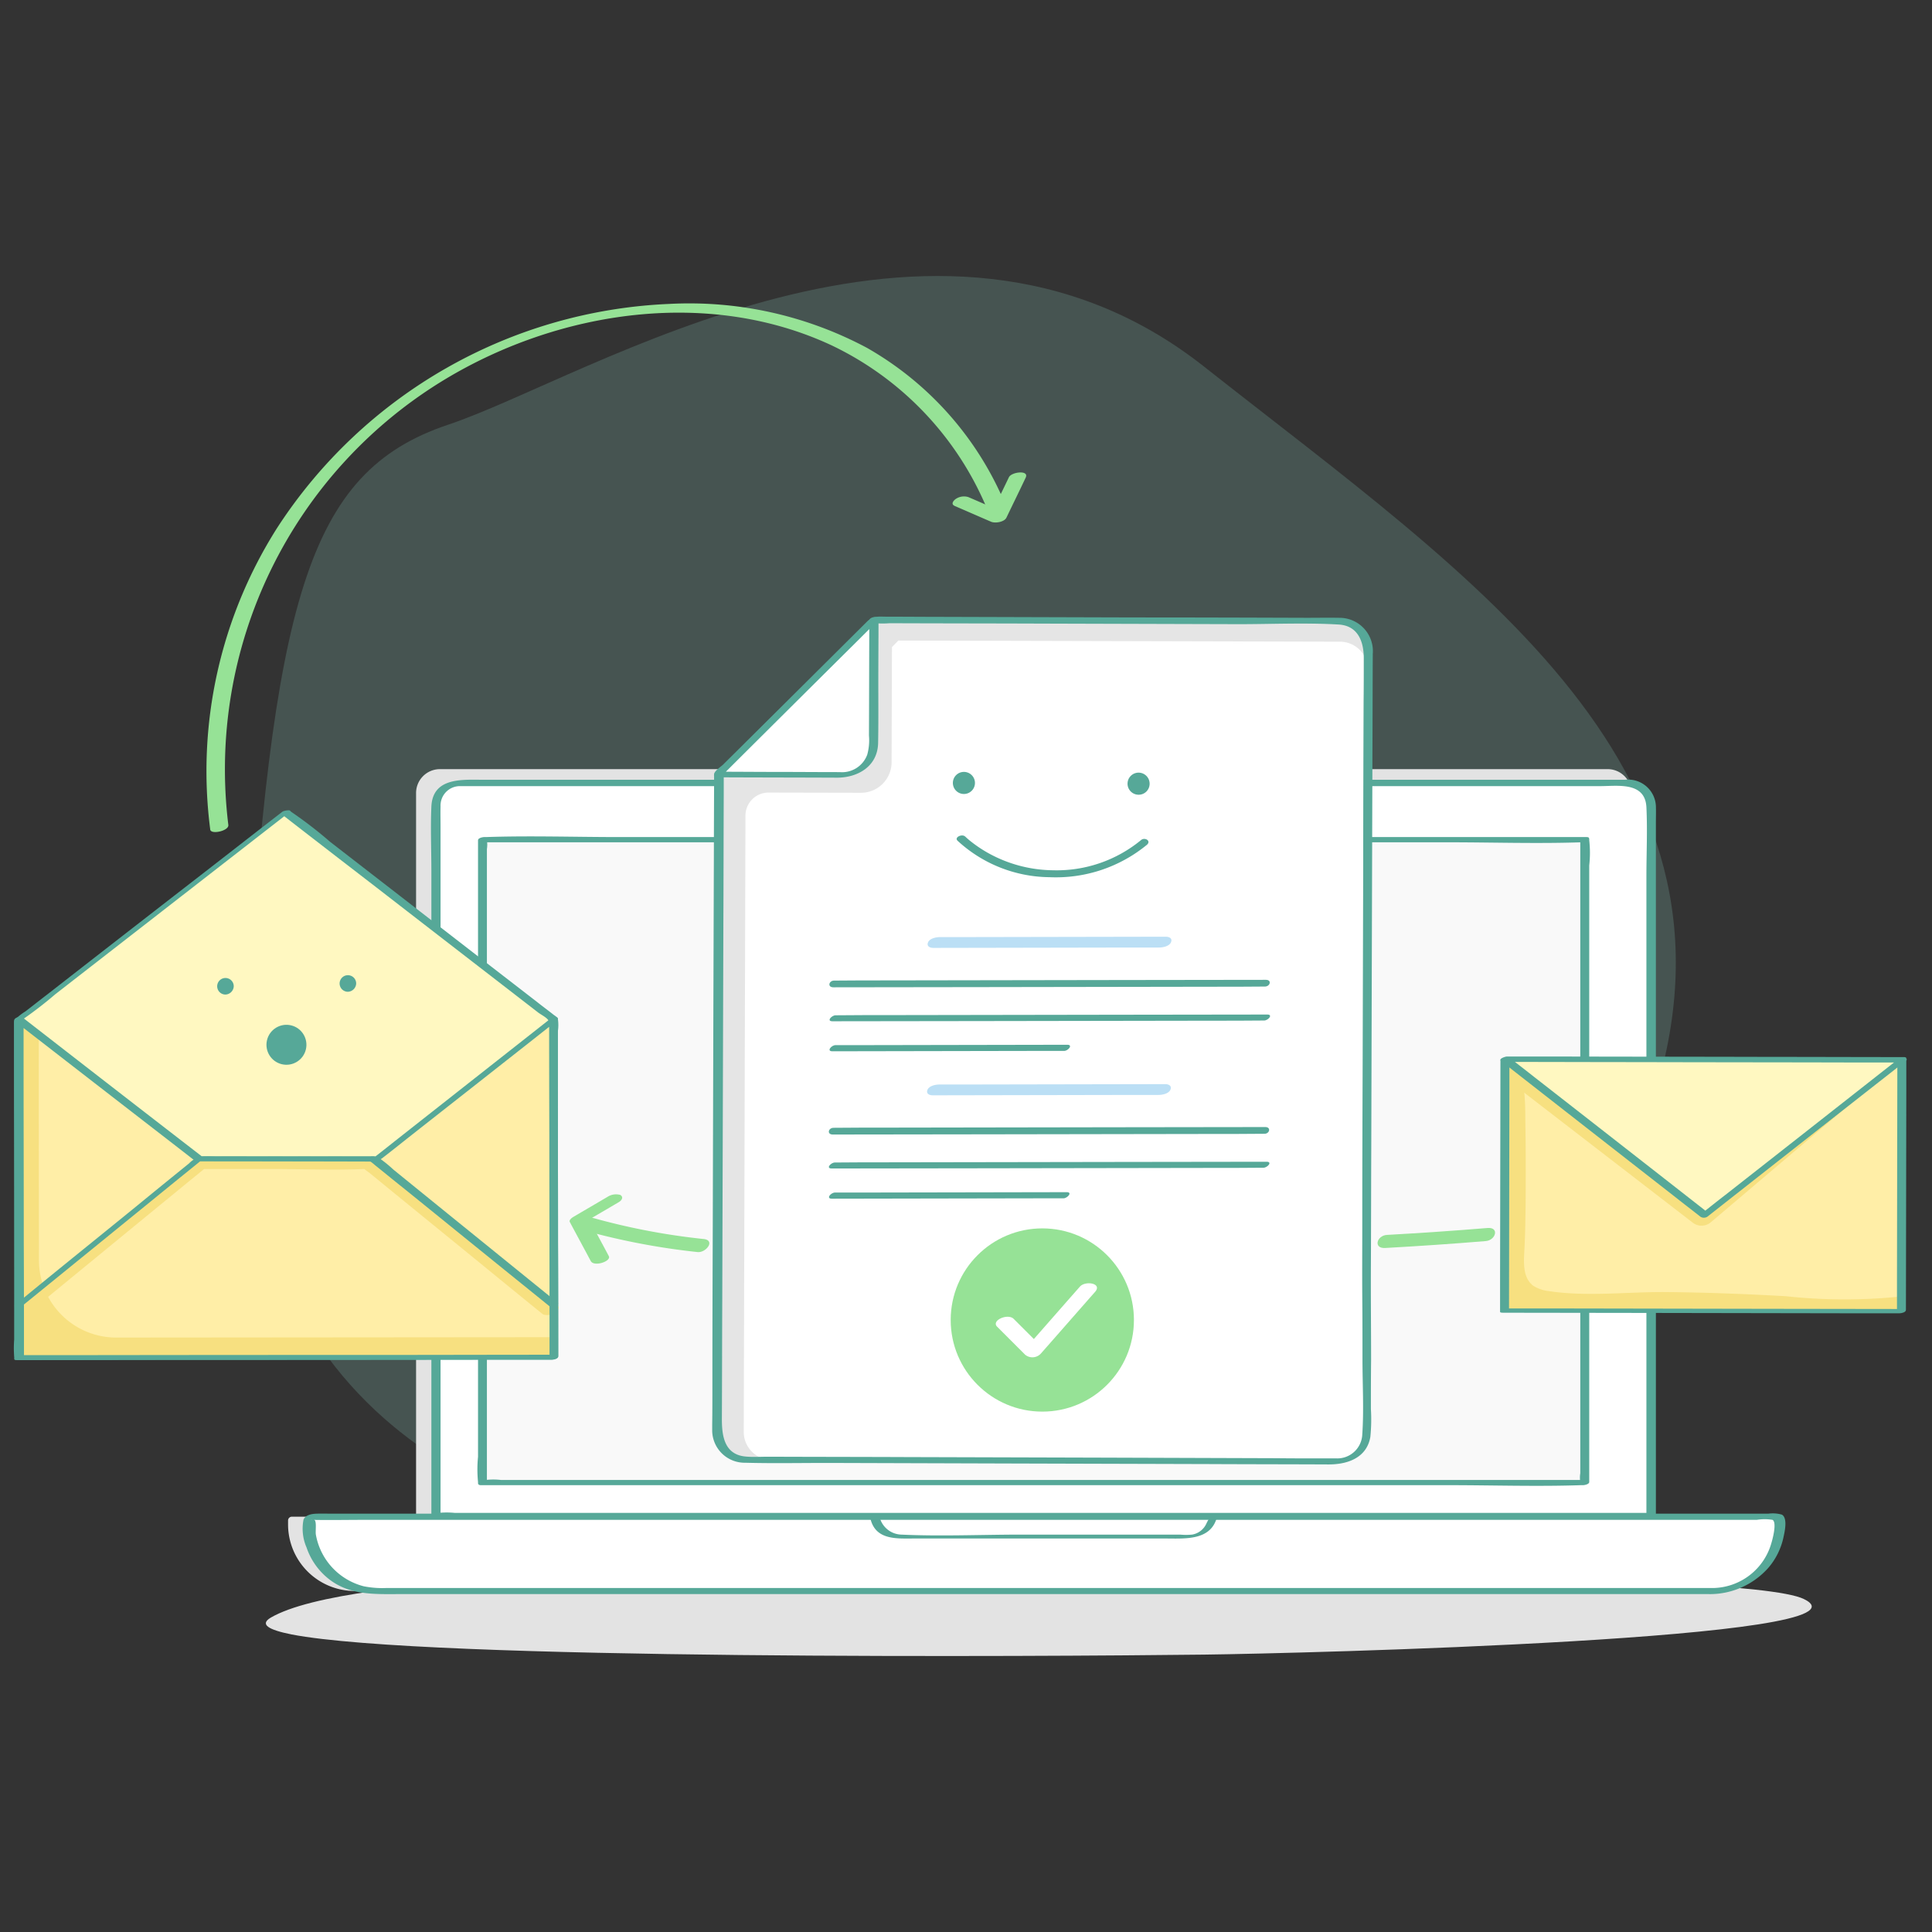 <svg xmlns="http://www.w3.org/2000/svg" xmlns:xlink="http://www.w3.org/1999/xlink" viewBox="0 0 140 140"><rect x="0" y="0" width="140" height="140" fill="#333333" stroke="none"/><defs><style>.a{clip-path:url(#b);}.b{fill:#94d7ca;opacity:0.2;}.c{fill:#e3e3e3;}.d{fill:#fff;}.e{fill:#56a898;}.f{fill:#f9f9f9;}.g{fill:#96e296;}.h{fill:#fff8c1;}.i{fill:#f7e080;}.j{fill:#ffeea7;}.k{fill:#e5e5e5;}.l{fill:#bbdff5;}</style><clipPath id="b"><rect width="140" height="140"/></clipPath></defs><g id="a" class="a"><g transform="translate(-93 -278)"><path class="b" d="M26.75,90.616C24.555,90.145-1.847,85.92.1,54.74S4.48,14.189,14.743,10.754s35.2-19.666,54.773-4.224,40.7,29.273,32.308,53.922-9.751,32.862-31.611,31.6S37.187,92.841,26.75,90.616Z" transform="translate(110.721 298.025)"/><g transform="translate(94.167 300.074)"><path class="c" d="M136.758,682.731c-1.7-.338-2.326-.73-1.514-1.217,5.706-3.326,31.29-3.381,43.7-3.448,15.6-.081,31.858-.27,45.908.46,5.882.3,19.215.541,21.487,1.636,5.977,2.894-36.564,3.948-43.447,4.03C191.428,684.327,146.494,684.624,136.758,682.731Z" transform="translate(-116.794 -586.367)"/><g transform="translate(19.707 33.661)"><path class="c" d="M248.528,655.382H151.614a4.825,4.825,0,0,1-4.814-4.814v-.284a.277.277,0,0,1,.284-.284H253.071a.277.277,0,0,1,.284.284v.284A4.827,4.827,0,0,1,248.528,655.382Z" transform="translate(-146.8 -595.83)"/><path class="c" d="M303.47,304.638v-53.48a1.724,1.724,0,0,0-1.69-1.758H217.09a1.732,1.732,0,0,0-1.69,1.758v53.494h88.07Z" transform="translate(-206.124 -249.4)"/><g transform="translate(10.355 0.765)"><path class="d" d="M314.17,310.115V258.69a1.691,1.691,0,0,0-1.69-1.69H227.79a1.691,1.691,0,0,0-1.69,1.69v51.425Z" transform="translate(-225.732 -256.737)"/><path class="e" d="M312.141,308.393V258.185c0-.406.014-.811,0-1.231a2.012,2.012,0,0,0-2.245-1.893H227.221c-1.514,0-3.719-.216-3.813,1.947-.068,1.542,0,3.11,0,4.652v46.773c0,.162.162.2.3.2h84.46c1.149,0,2.312.068,3.462,0h.149c.365,0,.514-.446.068-.446H225.112a5.832,5.832,0,0,0-1.19,0,.546.546,0,0,1-.149,0c.095.068.2.135.3.2V258.469c0-.5-.014-.987,0-1.487a1.407,1.407,0,0,1,1.352-1.46H308.1c1.271,0,3.259-.338,3.354,1.528.081,1.677,0,3.367,0,5.044v46.354C311.492,308.785,312.141,308.677,312.141,308.393Z" transform="translate(-223.378 -255.056)"/></g><g transform="translate(1.028 53.937)"><path class="d" d="M259.528,655.382H162.614a4.825,4.825,0,0,1-4.814-4.814v-.284a.277.277,0,0,1,.284-.284H264.071a.277.277,0,0,1,.284.284v.284A4.836,4.836,0,0,1,259.528,655.382Z" transform="translate(-157.341 -649.767)"/><path class="e" d="M256.765,653.674H160.527a6.851,6.851,0,0,1-1.663-.122,4.708,4.708,0,0,1-3.475-3.746c-.041-.23.054-.838-.068-1.028-.041-.068-.257-.027-.3-.041h.095c1.258.027,2.515,0,3.773,0H259.808a3.555,3.555,0,0,1,1.136,0c.325.176.014,1.366-.081,1.677a4.47,4.47,0,0,1-4.1,3.259c-.3,0-.906.46-.338.446a5.669,5.669,0,0,0,4.205-1.893,5.01,5.01,0,0,0,1.1-2.191c.081-.379.338-1.42-.108-1.677a2.429,2.429,0,0,0-.987-.068H156.674c-.419,0-.838-.014-1.244,0-.338.013-.771.081-.933.419a3.394,3.394,0,0,0,.216,2.028,4.921,4.921,0,0,0,1.312,2.028c1.6,1.487,3.57,1.352,5.544,1.352h94.872C256.711,654.12,257.333,653.674,256.765,653.674Z" transform="translate(-154.402 -648.275)"/></g><g transform="translate(42.188 54.03)"><g transform="translate(0)"><path class="e" d="M458.789,649.2c.352,1.623,1.907,1.487,3.178,1.487h18.214c1.42,0,3.34.176,3.746-1.623.014-.068-.054-.081-.108-.081h-24.5c-.149,0-.744.271-.419.271h24.218c.027,0,.243-.027.257,0-.041-.068-.23.352-.257.406a1.384,1.384,0,0,1-1.014.744,4.627,4.627,0,0,1-.865,0h-11.48c-2.907,0-5.842.135-8.735,0a1.673,1.673,0,0,1-1.582-1.379C459.411,648.876,458.748,649.039,458.789,649.2Z" transform="translate(-458.787 -648.966)"/></g></g><g transform="translate(13.712 4.874)"><rect class="f" width="79.876" height="46.598" transform="translate(0.365 0.237)"/><path class="e" d="M328.576,285.492H258.49c-3.218,0-6.45-.108-9.655,0H248.7c-.108,0-.446.068-.446.23V330.4a9.15,9.15,0,0,0,0,1.826v.081c0,.108.095.149.2.149h70.086c3.218,0,6.45.108,9.655,0h.135c.108,0,.446-.068.446-.23V287.548a8.24,8.24,0,0,0,0-1.826v-.081c0-.27-.649-.135-.649.081V331.59a2,2,0,0,0,0,.636c.014.027,0,.054,0,.081.149-.081.3-.149.446-.23H249.9a4.7,4.7,0,0,0-1.068,0,.453.453,0,0,1-.135,0c.068.054.135.095.2.149V286.358a2,2,0,0,0,0-.636c-.014-.027,0-.054,0-.081-.149.081-.3.149-.446.23h70.086c3.218,0,6.45.108,9.655,0h.135C328.563,285.871,329.009,285.492,328.576,285.492Z" transform="translate(-248.2 -285.444)"/></g></g><g transform="translate(13.783 -0.074)"><g transform="translate(0 0)"><path class="g" d="M104.59,37.7A33.006,33.006,0,0,1,120.384,5.359C128.633.423,139.41-1.2,148.307,2.952A22.875,22.875,0,0,1,159.571,14.8c.176.392,1.447-.014,1.312-.352a23.418,23.418,0,0,0-10.02-11.318A27.344,27.344,0,0,0,136.53-.05a35.663,35.663,0,0,0-28.41,16.24,32.889,32.889,0,0,0-4.841,21.852c.054.379,1.366.095,1.312-.338Z" transform="translate(-102.994 0.074)"/></g><g transform="translate(26.563 66.095)"><path class="g" d="M308.907,490.405a48.634,48.634,0,0,1-8.451-1.65.889.889,0,0,0-.92.243.382.382,0,0,0,.176.636,50.817,50.817,0,0,0,8.749,1.717c.622.068,1.325-.852.446-.947Z" transform="translate(-299.433 -488.717)"/></g><g transform="translate(84.873 66.981)"><path class="g" d="M738.606,495.269c-2.42.2-4.854.365-7.275.5-.744.041-1.014,1-.122.947,2.434-.135,4.854-.3,7.275-.5.73-.054,1.014-1.028.122-.947Z" transform="translate(-730.648 -495.264)"/></g><g transform="translate(54.08 12.238)"><path class="g" d="M503.061,92.844c.879.379,1.771.771,2.65,1.149.3.135.974.027,1.122-.3.46-.96.933-1.92,1.393-2.894.27-.568-1.028-.419-1.217-.027-.46.96-.933,1.92-1.393,2.894.379-.095.757-.2,1.122-.3-.879-.379-1.771-.771-2.65-1.149a1.054,1.054,0,0,0-.92.122c-.149.095-.392.365-.108.5Z" transform="translate(-502.93 -90.427)"/></g><g transform="translate(26.325 64.533)"><path class="g" d="M300.423,477.355c-.825.487-1.663.974-2.488,1.46-.095.054-.325.23-.243.365.5.947,1.014,1.88,1.514,2.826.243.446,1.5.014,1.312-.352-.5-.947-1.014-1.88-1.514-2.826l-.243.365c.825-.487,1.663-.974,2.488-1.46.2-.122.352-.352.108-.514a1.135,1.135,0,0,0-.933.135Z" transform="translate(-297.674 -477.16)"/></g></g><g transform="translate(-0.167 36.647)"><g transform="translate(0)"><path class="h" d="M21.864,272.3,2.5,287.35l.027,24.5,38.755-.041-.027-24.5Z" transform="translate(-2.139 -272.19)"/><path class="e" d="M19.3,271.581c-2.2,1.7-4.395,3.421-6.6,5.125q-5.233,4.057-10.453,8.127c-.527.406-1.041.811-1.569,1.217a4.383,4.383,0,0,0-.73.568c-.122.149-.095.216-.095.433v1.487c0,4.205.014,8.411.014,12.616v8.668a6.512,6.512,0,0,0,0,1.258.764.764,0,0,1,0,.176c0,.041.095.054.122.054,4.381,0,8.749-.014,13.13-.014q10.446,0,20.878-.013h4.746c.122,0,.541-.041.541-.23,0-2.772,0-5.558-.014-8.33,0-4.395-.014-8.776-.014-13.171V287.51a3.083,3.083,0,0,0,0-.933c-.054-.122-.2-.2-.311-.284-.392-.311-.8-.609-1.19-.92q-4.99-3.854-9.979-7.721l-5.03-3.894a30.55,30.55,0,0,0-2.786-2.15,1.17,1.17,0,0,0-.135-.095c-.149-.108-.717.149-.609.23q3.266,2.535,6.545,5.057,5.213,4.036,10.439,8.073c.541.419,1.068.825,1.609,1.244.2.162.636.365.771.595a1.728,1.728,0,0,1,.014.406v1.542c0,4.205.014,8.4.014,12.6v8.573a7.643,7.643,0,0,0,0,1.244.652.652,0,0,1,0,.162c.176-.081.352-.149.541-.23-5.341,0-10.669.014-16.01.014q-10.649.02-21.284.027H.816a1.359,1.359,0,0,1-.406,0c.2.122.108-.257.108-.406V309.24c.014-3.732.014-7.424.014-11.1,0-3.462,0-6.937-.014-10.4a5.357,5.357,0,0,0,0-1.041c-.041-.189-.135-.014.041-.122a28.675,28.675,0,0,0,2.285-1.771q8.3-6.45,16.578-12.887c.135-.095.257-.2.392-.3C20.072,271.4,19.423,271.486,19.3,271.581Z" transform="translate(0.167 -271.484)"/></g><g transform="translate(0.023 14.972)"><path class="i" d="M15.522,393.7,2.5,383.6l.014,24.5,38.755-.041-.027-24.435L28.422,393.715Z" transform="translate(-2.162 -383.412)"/><path class="j" d="M24.775,393.874,13.2,384.936l.014,16.281a5.6,5.6,0,0,0,5.612,5.6l31.683-.027L50.481,383.8,37.662,393.888Z" transform="translate(-11.415 -383.585)"/><g transform="translate(0.187 10.148)"><path class="i" d="M2.441,468.392Q8,463.828,13.57,459.264c.527-.433,1.068-.865,1.6-1.312-.216.054-.446.122-.663.176h5.4c2.2,0,4.422.095,6.626,0,.041,0,.189.027.216,0s-.23-.149-.2-.054.352.284.419.352c.69.554,1.366,1.122,2.055,1.677,2.069,1.69,4.151,3.381,6.22,5.071,1.406,1.149,2.813,2.3,4.232,3.448.392.311,1.569-.257,1.028-.69l-7.221-5.882c-1.5-1.217-2.988-2.434-4.489-3.651-.554-.446-1.068-1.1-1.812-1.109-3.637-.081-7.288.014-10.912.014-.352,0-.717-.014-1.082,0a1.72,1.72,0,0,0-1.122.554l-3.8,3.11c-2.8,2.3-5.625,4.625-8.451,6.937-.676.554.392.865.838.487Z" transform="translate(-1.384 -457.257)"/></g><g transform="translate(0)"><path class="e" d="M13.671,392.362q-5.7-4.4-11.4-8.83c-.541-.419-1.082-.838-1.636-1.271-.162-.122-.636-.027-.636.216,0,2.759,0,5.5.014,8.262,0,4.395.014,8.789.014,13.184v3.056c0,.081.149.095.2.095,4.368,0,8.749-.014,13.117-.014q10.446,0,20.878-.014h4.746c.149,0,.46-.068.46-.27q0-4.118-.014-8.249c0-4.381-.014-8.776-.014-13.157v-3.043c0-.216-.514-.014-.581.041l-11.237,8.844c-.527.419-1.055.838-1.582,1.244.135-.041.257-.081.392-.135-3.759,0-7.5-.014-11.264-.014H13.509c-.23,0-.7.352-.257.352,4.165.014,8.33.014,12.508.027a1.308,1.308,0,0,0,.947-.27c.595-.46,1.19-.933,1.785-1.406,2.109-1.663,4.219-3.313,6.328-4.976,1.514-1.19,3.029-2.38,4.53-3.57l-.581.041q0,4.118.014,8.249c0,4.381.014,8.776.014,13.157v3.043c.149-.095.3-.176.46-.27-4.368,0-8.749.014-13.117.014q-10.446,0-20.878.014H.514a1.368,1.368,0,0,1,.2.095c0-2.759,0-5.5-.014-8.262,0-4.395-.014-8.789-.014-13.184V382.3c-.216.068-.419.135-.636.216q5.7,4.422,11.4,8.83c.541.419,1.082.838,1.636,1.271C13.238,392.755,13.833,392.5,13.671,392.362Z" transform="translate(0 -382.208)"/></g><g transform="translate(0.029 10.095)"><path class="e" d="M.8,467.689q5.72-4.645,11.426-9.29c.541-.433,1.068-.865,1.609-1.3-.135.041-.257.081-.392.122,4.111,0,8.222-.014,12.332-.014a1.626,1.626,0,0,0,.257,0c.162-.014-.095-.041-.095-.027.122.108.257.2.379.311.676.541,1.352,1.1,2.028,1.636,2.109,1.7,4.205,3.408,6.315,5.111,1.433,1.163,2.88,2.326,4.314,3.489.162.135.757-.122.609-.243-2.475-2-4.936-4-7.41-6l-4.5-3.651a9.079,9.079,0,0,0-1.055-.852,1,1,0,0,0-.595-.108c-3.746,0-7.5.014-11.251.014a9.867,9.867,0,0,0-1.1,0,1.9,1.9,0,0,0-.811.5c-1.285,1.041-2.569,2.082-3.854,3.137-2.84,2.312-5.706,4.611-8.546,6.95-.054.054-.122.095-.176.149-.27.216.379.189.514.068Z" transform="translate(-0.217 -456.867)"/></g></g><g transform="translate(14.694 11.955)"><path class="e" d="M109.133,362.587a.6.6,0,1,1,.608-.608A.624.624,0,0,1,109.133,362.587Z" transform="translate(-108.497 -361.194)"/><path class="e" d="M174.733,361.087a.6.6,0,1,1,.609-.609A.624.624,0,0,1,174.733,361.087Z" transform="translate(-165.226 -359.896)"/><circle class="e" cx="1.447" cy="1.447" r="1.447" transform="matrix(0.229, -0.974, 0.974, 0.229, 3.322, 6.111)"/></g></g><g transform="translate(107.533 54.485)"><rect class="i" width="18.201" height="28.775" transform="translate(0.313 18.409) rotate(-89.908)"/><path class="j" d="M806.96,420.7c-.676-.636-.541-1.812-.5-2.65.054-1.1.068-2.191.081-3.3.013-1.8.013-3.6-.014-5.382-.013-.8,0-1.6-.068-2.393-.013-.216-.46-2.461-.46-2.461.541-.352,2.136-.095,2.853-.095h3.016c2.65,0,5.314.014,7.965.014,4.449.014,8.9.014,13.333.027h.649v2.164c0,2.664-.014,5.328-.014,7.992V418.5c0,1.014-.162,2.109-.135,3.1a39.374,39.374,0,0,1-8.276-.027c-2.88-.162-5.747-.27-8.627-.3-2.8-.027-5.747.352-8.533-.068a2.7,2.7,0,0,1-1.122-.379A.718.718,0,0,1,806.96,420.7Z" transform="translate(-804.688 -404.204)"/><path class="i" d="M798.9,405l28.775.041L813.815,416.8a1.038,1.038,0,0,1-1.3.027l-12.427-9.587Z" transform="translate(-798.548 -404.784)"/><path class="h" d="M798.9,405l28.775.041-14.32,11.251Z" transform="translate(-798.548 -404.784)"/><g transform="translate(0 0.053)"><path class="e" d="M796.327,404.036c-.014,5.314-.014,10.629-.027,15.943v2.258c0,.068.149.068.189.068,3.245,0,6.491.014,9.736.014,5.152.014,10.3.014,15.456.027h3.57c.135,0,.46-.068.46-.243.014-5.3.014-10.6.027-15.9v-2.258c0-.149-.649-.041-.649.176-.013,5.3-.013,10.6-.027,15.9v2.258c.149-.081.311-.162.46-.243-3.245,0-6.491-.014-9.736-.014-5.152-.014-10.3-.014-15.456-.027h-3.57c.068.027.122.041.189.068.014-5.314.014-10.629.027-15.943V403.86c0-.149-.649-.041-.649.176Z" transform="translate(-796.3 -403.792)"/></g><g transform="translate(0.017)"><path class="e" d="M825.265,403.589q-6.268,4.929-12.535,9.844c-.6.46-1.19.933-1.771,1.393.189-.027.379-.041.568-.068q-6.328-4.949-12.657-9.885c-.595-.473-1.2-.933-1.8-1.406-.135.108-.284.216-.419.325,3.245,0,6.491.014,9.736.014,5.152.014,10.3.014,15.456.027h3.57c.257,0,.69-.392.243-.392-3.245,0-6.491-.014-9.736-.014-5.152-.014-10.3-.014-15.456-.027H796.9c-.095,0-.635.162-.419.325q6.328,4.949,12.657,9.885c.595.473,1.2.933,1.8,1.406a.471.471,0,0,0,.568-.068q6.268-4.929,12.535-9.844c.595-.46,1.19-.933,1.771-1.393C826.09,403.495,825.441,403.454,825.265,403.589Z" transform="translate(-796.425 -403.4)"/></g></g><g transform="translate(50.443 22.607)"><path class="k" d="M376.635,181.656l-.135,47.585a2.109,2.109,0,0,0,2.1,2.109l42.866.122a2.1,2.1,0,0,0,2.109-2.1l.014-7.41-.027-4.084.122-45.178a2.109,2.109,0,0,0-2.1-2.109l-33.738-.095-11.21,11.156Z" transform="translate(-376.175 -170.115)"/><path class="d" d="M436.137,230.695l-.027-3.989.122-44.069a2.032,2.032,0,0,0-1.988-2.055L402.2,180.5l-.46.473-.027,8.357a2.216,2.216,0,0,1-2.218,2.2l-6.694-.014a1.668,1.668,0,0,0-1.677,1.677L391,237.821a2.032,2.032,0,0,0,1.988,2.055l41.121.108a2.014,2.014,0,0,0,2-2.042Z" transform="translate(-388.715 -178.763)"/><path class="e" d="M374.235,179.088c0,1.812-.014,3.61-.014,5.422-.014,4.219-.027,8.451-.041,12.67q-.02,7.343-.041,14.685c-.014,3.827-.027,7.667-.027,11.494,0,.947,0,1.907-.014,2.853v.446a2.355,2.355,0,0,0,2.393,2.312c1.988.054,3.976.014,5.95.014l13.319.041,14.307.041c2.907.014,5.8.014,8.708.027,1.339,0,2.745-.46,3.015-1.988a12.673,12.673,0,0,0,.041-2.028c0-1.176,0-2.353.014-3.543,0-2.312-.027-4.611-.014-6.923.014-2.853.014-5.706.027-8.56.014-4.719.027-9.425.041-14.144.014-4.6.027-9.209.041-13.806.014-2.583.014-5.165.027-7.748a2.416,2.416,0,0,0-2.421-2.61c-.8-.014-1.6,0-2.393,0-4.124-.014-8.235-.027-12.359-.027l-13.86-.041c-1.393,0-2.8-.014-4.192-.014-.595,0-.974-.081-1.42.352q-4.381,4.361-8.776,8.722c-.554.554-1.122,1.109-1.677,1.663-.149.135-.636.46-.636.69-.014.338.649.23.663-.054,0,.054-.095.149-.014.068a1.548,1.548,0,0,1,.149-.149c.176-.162.352-.352.527-.514.622-.608,1.231-1.231,1.853-1.839,1.663-1.65,3.313-3.3,4.976-4.949,1.163-1.149,2.434-2.258,3.516-3.489.325-.365-.054.095-.122-.027a.649.649,0,0,0,.162,0,6.348,6.348,0,0,0,1.014,0c3.61.014,7.221.014,10.831.027l14.1.041c2.515.014,5.084-.122,7.6.027,1.447.081,1.839,1.3,1.826,2.488,0,1.041,0,2.082-.013,3.124-.014,3.894-.027,7.8-.027,11.7-.014,4.8-.027,9.614-.041,14.415-.014,3.894-.027,7.775-.027,11.67,0,1.8-.014,3.6,0,5.4.014,1.487.014,2.975.014,4.462,0,1.8.108,3.624-.014,5.422a1.81,1.81,0,0,1-1.866,1.744h-.8c-1.2,0-2.407,0-3.61-.014l-12.413-.041-14.293-.041c-3.354-.014-6.721-.014-10.074-.027-.541,0-1.109.041-1.65-.014-1.528-.149-1.7-1.514-1.7-2.7.014-2.826.014-5.639.027-8.465.014-4.571.027-9.128.041-13.7q.02-7.018.041-14.023c.014-3.083.014-6.166.027-9.249v-1.312C374.884,178.709,374.235,178.8,374.235,179.088Z" transform="translate(-374.1 -167.655)"/><path class="d" d="M388.664,169.4l-.027,9.019a2.216,2.216,0,0,1-2.218,2.2L377.4,180.6Z" transform="translate(-376.954 -169.164)"/><g transform="translate(0.128 0.031)"><path class="e" d="M386.307,168.128c-.014,2.786-.014,5.558-.027,8.343a3.927,3.927,0,0,1-.122,1.379,1.942,1.942,0,0,1-2,1.271c-1.542,0-3.083-.014-4.625-.014-1.352,0-2.691-.014-4.043-.014.054.095.095.176.149.27q4.929-4.909,9.858-9.8l1.393-1.393c.27-.27-.365-.311-.527-.135q-4.929,4.909-9.858,9.8l-1.393,1.393c-.135.135-.027.27.149.27,2.894.014,5.8.014,8.695.027,1.542,0,2.961-.838,2.988-2.529.027-1.487.014-2.988.014-4.489,0-1.474.014-2.961.014-4.435C386.97,167.75,386.307,167.885,386.307,168.128Z" transform="translate(-375.05 -167.883)"/></g><g transform="translate(8.49 23.197)"><g transform="translate(7.122)"><path class="l" d="M506.813,339.2c-4.773.014-9.56.014-14.334.027h-2.028c-.27,0-.73.081-.865.365s.108.419.365.419c4.773-.014,9.56-.014,14.334-.027h2.028c.27,0,.73-.081.865-.365s-.095-.419-.365-.419Z" transform="translate(-489.552 -339.2)"/></g><g transform="translate(0.016 5.639)"><path class="e" d="M468.729,380.9c-3.529,0-7.072.014-10.6.014q-8.418.02-16.822.027c-1.285,0-2.583,0-3.867.014-.284,0-.676.433-.23.433,3.529,0,7.072-.014,10.6-.014q8.418-.02,16.822-.027c1.285,0,2.583,0,3.867-.014.284,0,.663-.433.23-.433Z" transform="translate(-437.007 -380.9)"/></g><g transform="translate(0 3.124)"><path class="e" d="M468.517,362.3c-3.529,0-7.072.014-10.6.014q-8.418.02-16.822.027c-1.285,0-2.583,0-3.867.014-.379,0-.5.487-.054.487,3.529,0,7.072-.014,10.6-.014q8.418-.02,16.822-.027c1.285,0,2.583,0,3.867-.014.365-.014.5-.487.054-.487Z" transform="translate(-436.887 -362.3)"/></g><g transform="translate(0.013 7.829)"><path class="e" d="M454.214,397.1c-4.909.014-9.817.014-14.726.027H437.42c-.3,0-.676.446-.23.446,4.909-.014,9.817-.014,14.726-.027h2.069c.284,0,.663-.446.23-.446Z" transform="translate(-436.985 -397.1)"/></g></g><g transform="translate(8.45 33.879)"><g transform="translate(7.122)"><path class="l" d="M506.513,418.2c-4.773.014-9.56.014-14.334.027h-2.028c-.27,0-.73.081-.865.365s.108.419.365.419c4.773-.014,9.56-.014,14.334-.027h2.028c.27,0,.73-.081.865-.365s-.108-.419-.365-.419Z" transform="translate(-489.252 -418.2)"/></g><g transform="translate(0.003 5.625)"><path class="e" d="M468.329,459.8c-3.529,0-7.072.014-10.6.014q-8.418.02-16.822.027c-1.285,0-2.583,0-3.867.014-.284,0-.676.433-.23.433,3.529,0,7.072-.014,10.6-.014q8.418-.02,16.822-.027c1.285,0,2.583,0,3.867-.014.284,0,.676-.433.23-.433Z" transform="translate(-436.607 -459.8)"/></g><g transform="translate(0 3.11)"><path class="e" d="M468.217,441.2c-3.529,0-7.072.014-10.6.014q-8.418.02-16.822.027c-1.285,0-2.583,0-3.867.014-.379,0-.5.487-.054.487,3.529,0,7.072-.014,10.6-.014q8.418-.02,16.822-.027c1.285,0,2.583,0,3.867-.014.365,0,.487-.487.054-.487Z" transform="translate(-436.587 -441.2)"/></g><g transform="translate(0.013 7.829)"><path class="e" d="M453.914,476.1c-4.909.014-9.817.014-14.726.027H437.12c-.3,0-.676.446-.23.446,4.909-.014,9.817-.014,14.726-.027h2.069c.284-.014.663-.446.23-.446Z" transform="translate(-436.685 -476.1)"/></g></g><g transform="translate(17.43 11.243)"><g transform="translate(0.282 4.618)"><path class="e" d="M505.139,285.322a9.957,9.957,0,0,0,6.666,2.65,10.392,10.392,0,0,0,7.072-2.353c.325-.3-.189-.568-.446-.325a9.61,9.61,0,0,1-6.355,2.177,9.857,9.857,0,0,1-4.773-1.285,9.468,9.468,0,0,1-1.149-.771c-.108-.081-.216-.176-.325-.27-.027-.027-.2-.189-.108-.095-.216-.257-.825.027-.581.27Z" transform="translate(-505.082 -284.95)"/></g><path class="e" d="M504.609,251.611a.8.8,0,1,0-.811.8A.8.8,0,0,0,504.609,251.611Z" transform="translate(-503 -250.8)"/><path class="e" d="M598.209,252.011a.8.8,0,1,0-.811.8A.794.794,0,0,0,598.209,252.011Z" transform="translate(-583.943 -251.146)"/></g><g transform="translate(17.281 44.332)"><circle class="g" cx="6.639" cy="6.639" r="6.639"/><g transform="translate(3.271 3.979)"><path class="d" d="M526.186,528.07l2.028,2.028a.829.829,0,0,0,1.149-.095c1.312-1.487,2.61-2.975,3.921-4.462.541-.622-.7-.825-1.1-.379-1.312,1.487-2.61,2.975-3.921,4.462.379-.027.757-.068,1.149-.095l-2.028-2.028c-.419-.419-1.65.108-1.2.568Z" transform="translate(-526.09 -524.922)"/></g></g></g></g></g></g></svg>